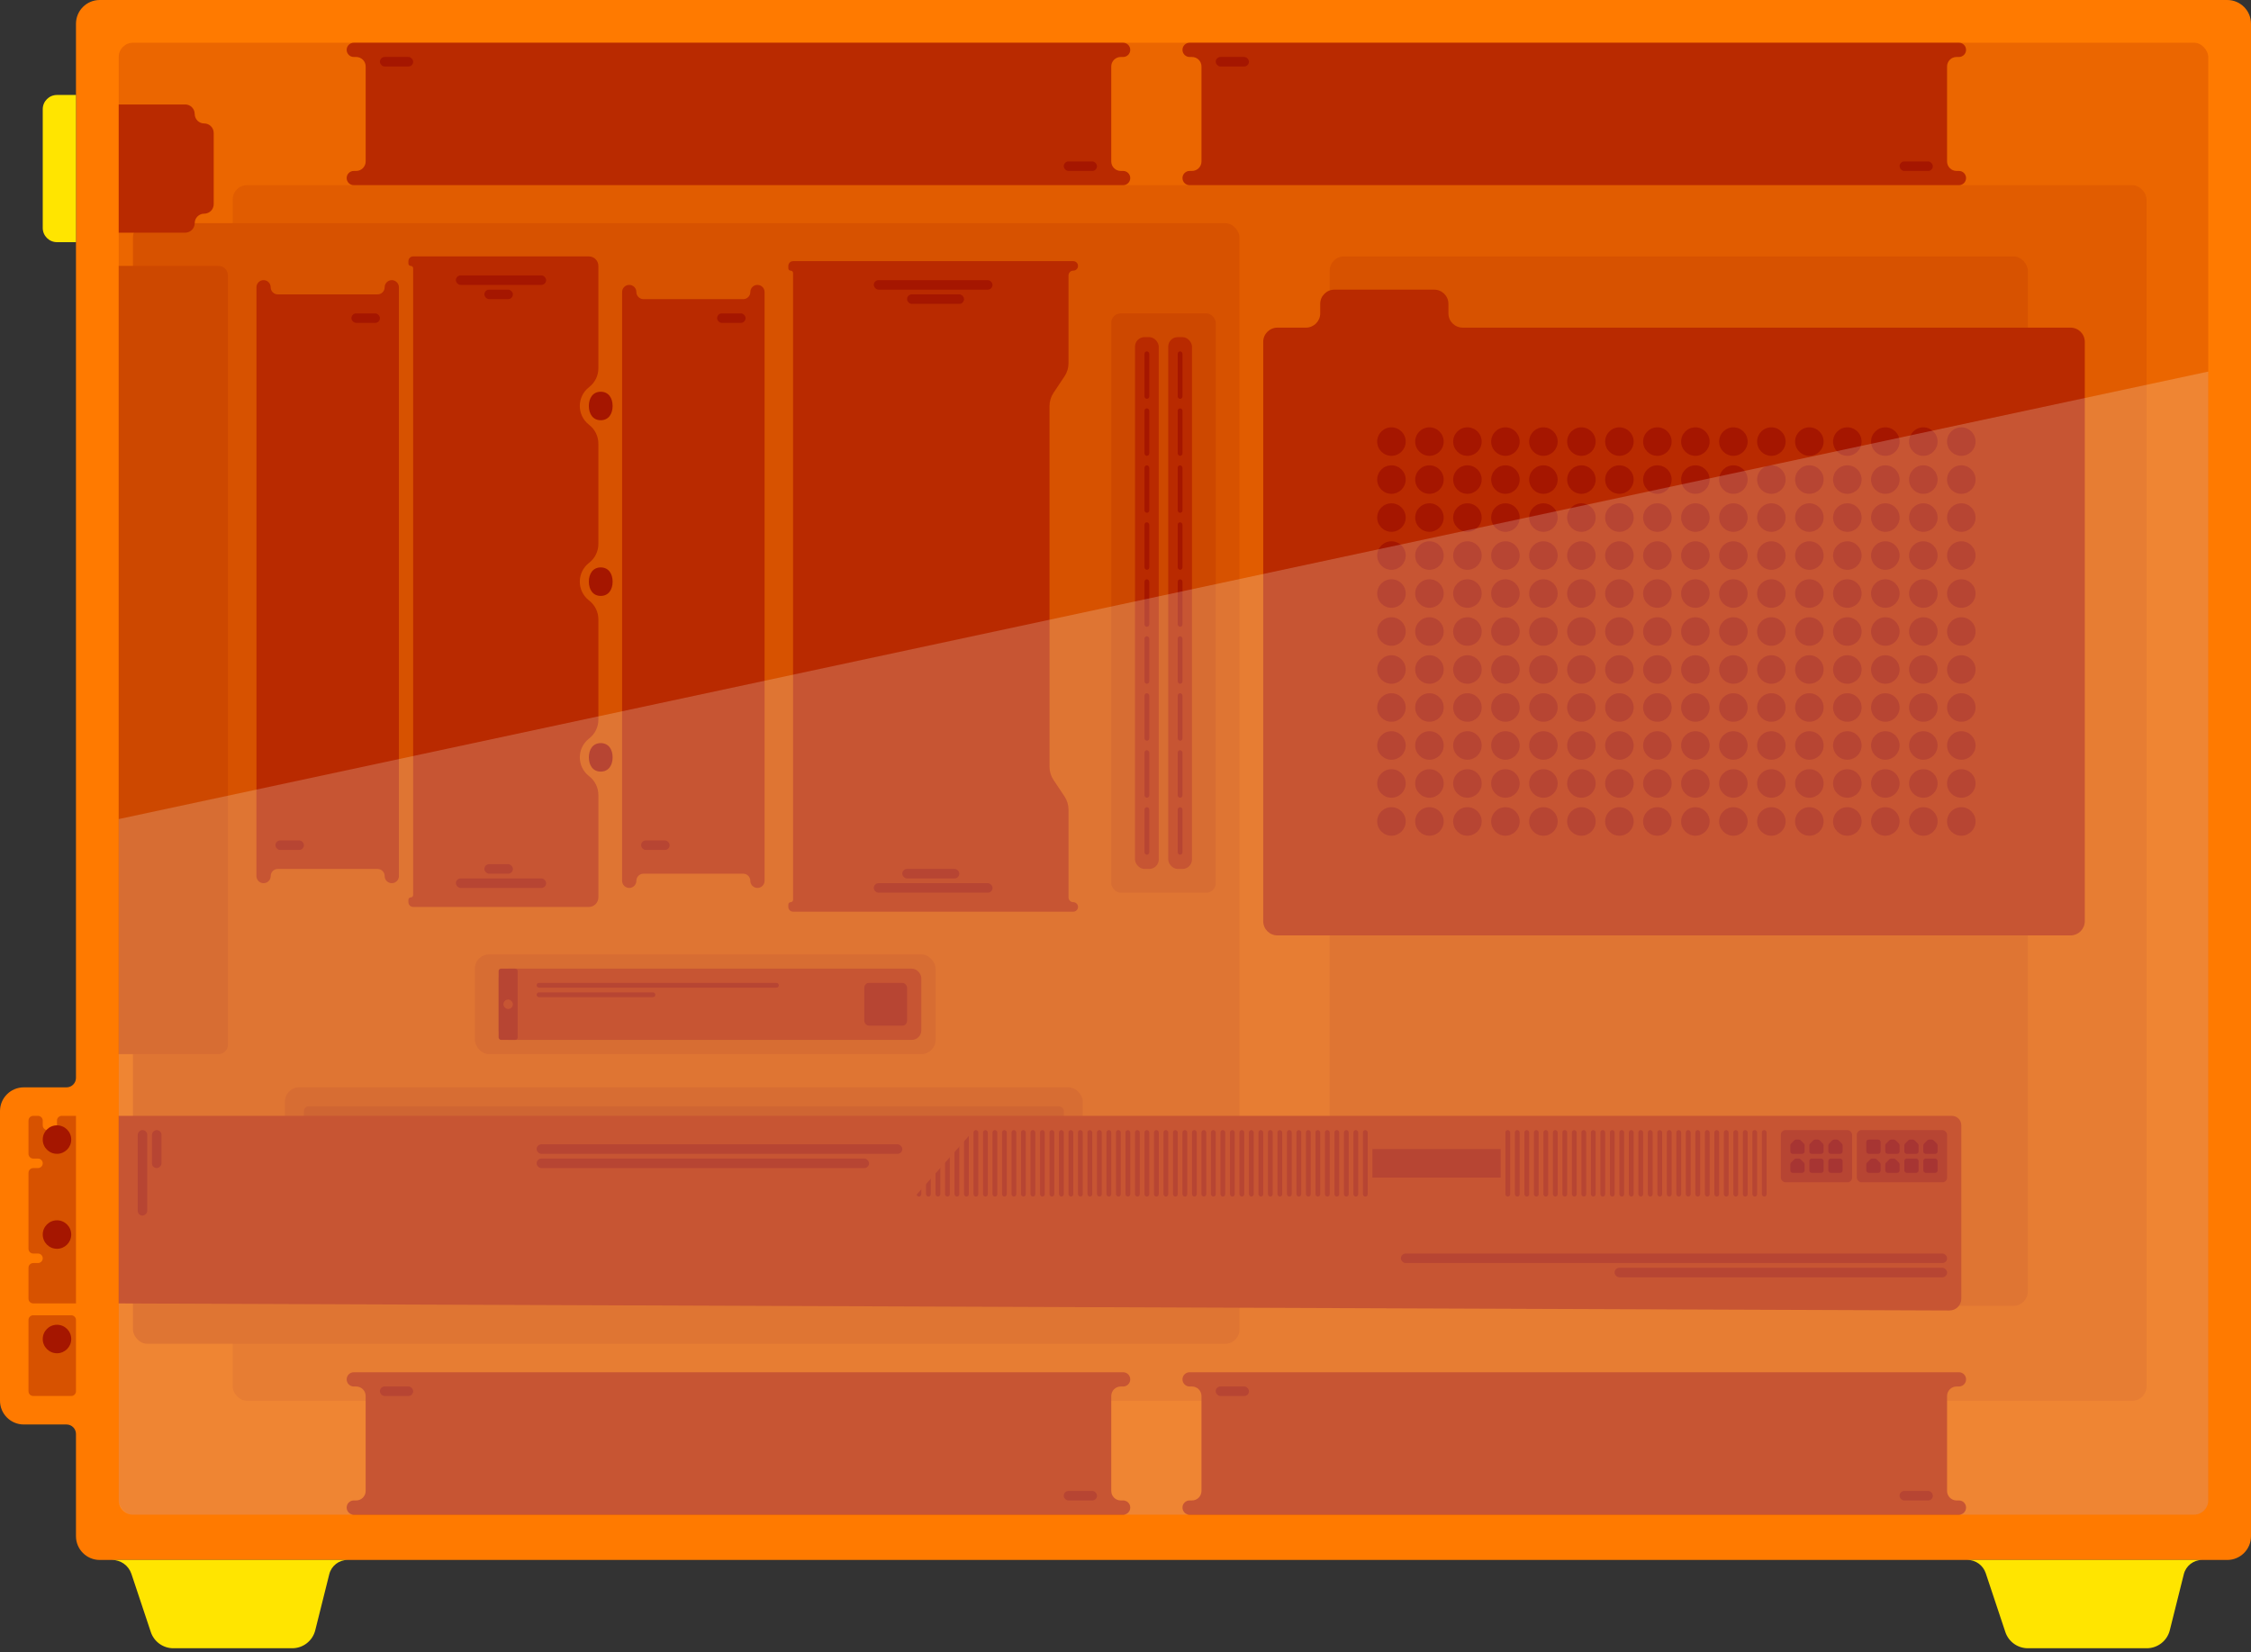 <svg width="474" height="348" viewBox="0 0 474 348" fill="none" xmlns="http://www.w3.org/2000/svg">
<rect x="0" y="0" width="474" height="348" fill="#333333" stroke="none"/>
<path d="M16 5C16 2.239 18.239 0 21 0H469C471.761 0 474 2.239 474 5V323.53C474 326.291 471.761 328.53 469 328.53H461.103H417.712H70.586H27.195H21C18.239 328.53 16 326.291 16 323.53V302C16 300.895 15.105 300 14 300H5C2.239 300 0 297.761 0 295V234C0 231.239 2.239 229 5 229H14C15.105 229 16 228.105 16 227V5Z" fill="#FF7A00"/>
<path d="M414.29 328.53H463.702C461.88 328.53 460.293 329.769 459.851 331.537L456.9 343.339C456.344 345.564 454.344 347.126 452.05 347.126H427.014C424.862 347.126 422.951 345.749 422.271 343.707L418.136 331.302C417.584 329.647 416.035 328.53 414.29 328.53Z" fill="#FFE500"/>
<path d="M23.596 328.53H73.186C71.364 328.53 69.776 329.769 69.335 331.537L66.384 343.338C65.828 345.564 63.828 347.126 61.533 347.126H36.498C34.346 347.126 32.435 345.749 31.755 343.707L27.676 331.47C27.09 329.714 25.447 328.53 23.596 328.53Z" fill="#FFE500"/>
<path d="M9 23C9 21.343 10.343 20 12 20H16V51H12C10.343 51 9 49.657 9 48V23Z" fill="#FFE500"/>
<rect x="25" y="9" width="440" height="310" rx="3" fill="#EB6600"/>
<rect x="49" y="39" width="403" height="256" rx="3" fill="#E15C00"/>
<rect x="280" y="54" width="147" height="221" rx="3" fill="#D75200"/>
<rect x="28" y="47" width="233" height="236" rx="3" fill="#D75200"/>
<rect x="60" y="229" width="168" height="18" rx="3" fill="#CD4800"/>
<rect x="64" y="233" width="160" height="8" rx="1" fill="#C33E00"/>
<rect x="100" y="201" width="97" height="21" rx="3" fill="#CD4800"/>
<rect x="105" y="204" width="89" height="15" rx="2" fill="#B92A00"/>
<rect x="105" y="204" width="4" height="15" rx="0.5" fill="#A51600"/>
<rect x="106" y="210.5" width="2" height="2" rx="1" fill="#B92A00"/>
<rect x="182" y="207" width="9" height="9" rx="1" fill="#A51600"/>
<rect x="113" y="209" width="25" height="1" rx="0.5" fill="#A51600"/>
<rect x="113" y="207" width="51" height="1" rx="0.5" fill="#A51600"/>
<path d="M249 290.5C249 289.672 249.672 289 250.5 289H412.5C413.328 289 414 289.672 414 290.5C414 291.328 413.328 292 412.5 292H412C410.895 292 410 292.895 410 294V314C410 315.105 410.895 316 412 316H412.5C413.328 316 414 316.672 414 317.5C414 318.328 413.328 319 412.5 319H250.5C249.672 319 249 318.328 249 317.5C249 316.672 249.672 316 250.5 316H251C252.105 316 253 315.105 253 314V294C253 292.895 252.105 292 251 292H250.5C249.672 292 249 291.328 249 290.5Z" fill="#B92A00"/>
<rect x="400" y="314" width="7" height="2" rx="1" fill="#A51600"/>
<rect x="256" y="292" width="7" height="2" rx="1" fill="#A51600"/>
<path d="M73 290.5C73 289.672 73.672 289 74.5 289H236.5C237.328 289 238 289.672 238 290.5C238 291.328 237.328 292 236.5 292H236C234.895 292 234 292.895 234 294V314C234 315.105 234.895 316 236 316H236.5C237.328 316 238 316.672 238 317.5C238 318.328 237.328 319 236.5 319H74.5C73.672 319 73 318.328 73 317.5C73 316.672 73.672 316 74.5 316H75C76.105 316 77 315.105 77 314V294C77 292.895 76.105 292 75 292H74.5C73.672 292 73 291.328 73 290.5Z" fill="#B92A00"/>
<rect x="224" y="314" width="7" height="2" rx="1" fill="#A51600"/>
<rect x="80" y="292" width="7" height="2" rx="1" fill="#A51600"/>
<path d="M249 10.5C249 9.672 249.672 9 250.5 9H412.5C413.328 9 414 9.672 414 10.5C414 11.328 413.328 12 412.5 12H412C410.895 12 410 12.895 410 14V34C410 35.105 410.895 36 412 36H412.5C413.328 36 414 36.672 414 37.5C414 38.328 413.328 39 412.5 39H250.5C249.672 39 249 38.328 249 37.5C249 36.672 249.672 36 250.5 36H251C252.105 36 253 35.105 253 34V14C253 12.895 252.105 12 251 12H250.5C249.672 12 249 11.328 249 10.5Z" fill="#B92A00"/>
<rect x="400" y="34" width="7" height="2" rx="1" fill="#A51600"/>
<rect x="256" y="12" width="7" height="2" rx="1" fill="#A51600"/>
<path d="M73 10.5C73 9.672 73.672 9 74.5 9H236.5C237.328 9 238 9.672 238 10.5C238 11.328 237.328 12 236.5 12H236C234.895 12 234 12.895 234 14V34C234 35.105 234.895 36 236 36H236.5C237.328 36 238 36.672 238 37.5C238 38.328 237.328 39 236.5 39H74.5C73.672 39 73 38.328 73 37.5C73 36.672 73.672 36 74.5 36H75C76.105 36 77 35.105 77 34V14C77 12.895 76.105 12 75 12H74.5C73.672 12 73 11.328 73 10.5Z" fill="#B92A00"/>
<rect x="224" y="34" width="7" height="2" rx="1" fill="#A51600"/>
<rect x="80" y="12" width="7" height="2" rx="1" fill="#A51600"/>
<path d="M25 235H411C412.105 235 413 235.895 413 237V258V273.5C413 274.879 411.879 275.996 410.5 275.99L25 274.504V235Z" fill="#B92A00"/>
<rect x="391" y="238" width="19" height="11" rx="1" fill="#A51600"/>
<rect x="405" y="244" width="3" height="3" rx="0.5" fill="#910200"/>
<rect x="401" y="244" width="3" height="3" rx="0.5" fill="#910200"/>
<path d="M397 245.207C397 245.074 397.053 244.947 397.146 244.854L397.854 244.146C397.947 244.053 398.074 244 398.207 244H398.793C398.926 244 399.053 244.053 399.146 244.146L399.854 244.854C399.947 244.947 400 245.074 400 245.207V246.5C400 246.776 399.776 247 399.5 247H397.5C397.224 247 397 246.776 397 246.5V245.207Z" fill="#910200"/>
<path d="M393 245.207C393 245.074 393.053 244.947 393.146 244.854L393.854 244.146C393.947 244.053 394.074 244 394.207 244H394.793C394.926 244 395.053 244.053 395.146 244.146L395.854 244.854C395.947 244.947 396 245.074 396 245.207V246.5C396 246.776 395.776 247 395.5 247H393.5C393.224 247 393 246.776 393 246.5V245.207Z" fill="#910200"/>
<path d="M405 241.207C405 241.074 405.053 240.947 405.146 240.854L405.854 240.146C405.947 240.053 406.074 240 406.207 240H406.793C406.926 240 407.053 240.053 407.146 240.146L407.854 240.854C407.947 240.947 408 241.074 408 241.207V242.5C408 242.776 407.776 243 407.5 243H405.5C405.224 243 405 242.776 405 242.5V241.207Z" fill="#910200"/>
<path d="M401 241.207C401 241.074 401.053 240.947 401.146 240.854L401.854 240.146C401.947 240.053 402.074 240 402.207 240H402.793C402.926 240 403.053 240.053 403.146 240.146L403.854 240.854C403.947 240.947 404 241.074 404 241.207V242.5C404 242.776 403.776 243 403.5 243H401.5C401.224 243 401 242.776 401 242.5V241.207Z" fill="#910200"/>
<path d="M397 241.207C397 241.074 397.053 240.947 397.146 240.854L397.854 240.146C397.947 240.053 398.074 240 398.207 240H398.793C398.926 240 399.053 240.053 399.146 240.146L399.854 240.854C399.947 240.947 400 241.074 400 241.207V242.5C400 242.776 399.776 243 399.5 243H397.5C397.224 243 397 242.776 397 242.5V241.207Z" fill="#910200"/>
<rect x="393" y="240" width="3" height="3" rx="0.5" fill="#910200"/>
<rect x="375" y="238" width="15" height="11" rx="1" fill="#A51600"/>
<rect x="385" y="244" width="3" height="3" rx="0.5" fill="#910200"/>
<rect x="381" y="244" width="3" height="3" rx="0.5" fill="#910200"/>
<path d="M377 245.207C377 245.074 377.053 244.947 377.146 244.854L377.854 244.146C377.947 244.053 378.074 244 378.207 244H378.793C378.926 244 379.053 244.053 379.146 244.146L379.854 244.854C379.947 244.947 380 245.074 380 245.207V246.5C380 246.776 379.776 247 379.5 247H377.5C377.224 247 377 246.776 377 246.5V245.207Z" fill="#910200"/>
<path d="M385 241.207C385 241.074 385.053 240.947 385.146 240.854L385.854 240.146C385.947 240.053 386.074 240 386.207 240H386.793C386.926 240 387.053 240.053 387.146 240.146L387.854 240.854C387.947 240.947 388 241.074 388 241.207V242.5C388 242.776 387.776 243 387.5 243H385.5C385.224 243 385 242.776 385 242.5V241.207Z" fill="#910200"/>
<path d="M381 241.207C381 241.074 381.053 240.947 381.146 240.854L381.854 240.146C381.947 240.053 382.074 240 382.207 240H382.793C382.926 240 383.053 240.053 383.146 240.146L383.854 240.854C383.947 240.947 384 241.074 384 241.207V242.5C384 242.776 383.776 243 383.5 243H381.5C381.224 243 381 242.776 381 242.5V241.207Z" fill="#910200"/>
<path d="M377 241.207C377 241.074 377.053 240.947 377.146 240.854L377.854 240.146C377.947 240.053 378.074 240 378.207 240H378.793C378.926 240 379.053 240.053 379.146 240.146L379.854 240.854C379.947 240.947 380 241.074 380 241.207V242.5C380 242.776 379.776 243 379.5 243H377.5C377.224 243 377 242.776 377 242.5V241.207Z" fill="#910200"/>
<rect x="410" y="269" width="70" height="2" rx="1" transform="rotate(-180 410 269)" fill="#A51600"/>
<rect x="410" y="266" width="115" height="2" rx="1" transform="rotate(-180 410 266)" fill="#A51600"/>
<rect x="34" y="238" width="8" height="2" rx="1" transform="rotate(90 34 238)" fill="#A51600"/>
<rect x="31" y="238" width="18" height="2" rx="1" transform="rotate(90 31 238)" fill="#A51600"/>
<rect x="371" y="238" width="1" height="14" rx="0.5" fill="#A51600"/>
<rect x="369" y="238" width="1" height="14" rx="0.5" fill="#A51600"/>
<rect x="367" y="238" width="1" height="14" rx="0.5" fill="#A51600"/>
<rect x="365" y="238" width="1" height="14" rx="0.5" fill="#A51600"/>
<rect x="363" y="238" width="1" height="14" rx="0.5" fill="#A51600"/>
<rect x="361" y="238" width="1" height="14" rx="0.5" fill="#A51600"/>
<rect x="359" y="238" width="1" height="14" rx="0.5" fill="#A51600"/>
<rect x="357" y="238" width="1" height="14" rx="0.5" fill="#A51600"/>
<rect x="355" y="238" width="1" height="14" rx="0.5" fill="#A51600"/>
<rect x="353" y="238" width="1" height="14" rx="0.5" fill="#A51600"/>
<rect x="351" y="238" width="1" height="14" rx="0.5" fill="#A51600"/>
<rect x="349" y="238" width="1" height="14" rx="0.5" fill="#A51600"/>
<rect x="347" y="238" width="1" height="14" rx="0.5" fill="#A51600"/>
<rect x="345" y="238" width="1" height="14" rx="0.5" fill="#A51600"/>
<rect x="343" y="238" width="1" height="14" rx="0.5" fill="#A51600"/>
<rect x="341" y="238" width="1" height="14" rx="0.5" fill="#A51600"/>
<rect x="339" y="238" width="1" height="14" rx="0.5" fill="#A51600"/>
<rect x="337" y="238" width="1" height="14" rx="0.5" fill="#A51600"/>
<rect x="335" y="238" width="1" height="14" rx="0.5" fill="#A51600"/>
<rect x="333" y="238" width="1" height="14" rx="0.5" fill="#A51600"/>
<rect x="331" y="238" width="1" height="14" rx="0.5" fill="#A51600"/>
<rect x="329" y="238" width="1" height="14" rx="0.5" fill="#A51600"/>
<rect x="327" y="238" width="1" height="14" rx="0.5" fill="#A51600"/>
<rect x="325" y="238" width="1" height="14" rx="0.5" fill="#A51600"/>
<rect x="323" y="238" width="1" height="14" rx="0.5" fill="#A51600"/>
<rect x="321" y="238" width="1" height="14" rx="0.5" fill="#A51600"/>
<rect x="319" y="238" width="1" height="14" rx="0.5" fill="#A51600"/>
<rect x="317" y="238" width="1" height="14" rx="0.5" fill="#A51600"/>
<rect x="289" y="242" width="27" height="6" fill="#A51600"/>
<rect x="287" y="238" width="1" height="14" rx="0.5" fill="#A51600"/>
<rect x="285" y="238" width="1" height="14" rx="0.5" fill="#A51600"/>
<rect x="283" y="238" width="1" height="14" rx="0.5" fill="#A51600"/>
<rect x="281" y="238" width="1" height="14" rx="0.5" fill="#A51600"/>
<rect x="279" y="238" width="1" height="14" rx="0.5" fill="#A51600"/>
<rect x="277" y="238" width="1" height="14" rx="0.5" fill="#A51600"/>
<rect x="275" y="238" width="1" height="14" rx="0.5" fill="#A51600"/>
<rect x="273" y="238" width="1" height="14" rx="0.5" fill="#A51600"/>
<rect x="271" y="238" width="1" height="14" rx="0.5" fill="#A51600"/>
<rect x="269" y="238" width="1" height="14" rx="0.5" fill="#A51600"/>
<rect x="267" y="238" width="1" height="14" rx="0.5" fill="#A51600"/>
<rect x="265" y="238" width="1" height="14" rx="0.5" fill="#A51600"/>
<rect x="263" y="238" width="1" height="14" rx="0.5" fill="#A51600"/>
<rect x="261" y="238" width="1" height="14" rx="0.5" fill="#A51600"/>
<rect x="259" y="238" width="1" height="14" rx="0.5" fill="#A51600"/>
<rect x="257" y="238" width="1" height="14" rx="0.5" fill="#A51600"/>
<rect x="255" y="238" width="1" height="14" rx="0.5" fill="#A51600"/>
<rect x="253" y="238" width="1" height="14" rx="0.5" fill="#A51600"/>
<rect x="251" y="238" width="1" height="14" rx="0.5" fill="#A51600"/>
<rect x="249" y="238" width="1" height="14" rx="0.5" fill="#A51600"/>
<rect x="247" y="238" width="1" height="14" rx="0.5" fill="#A51600"/>
<rect x="245" y="238" width="1" height="14" rx="0.5" fill="#A51600"/>
<rect x="243" y="238" width="1" height="14" rx="0.5" fill="#A51600"/>
<rect x="241" y="238" width="1" height="14" rx="0.5" fill="#A51600"/>
<rect x="239" y="238" width="1" height="14" rx="0.5" fill="#A51600"/>
<rect x="237" y="238" width="1" height="14" rx="0.5" fill="#A51600"/>
<rect x="235" y="238" width="1" height="14" rx="0.5" fill="#A51600"/>
<rect x="233" y="238" width="1" height="14" rx="0.5" fill="#A51600"/>
<rect x="231" y="238" width="1" height="14" rx="0.5" fill="#A51600"/>
<rect x="229" y="238" width="1" height="14" rx="0.5" fill="#A51600"/>
<rect x="227" y="238" width="1" height="14" rx="0.5" fill="#A51600"/>
<rect x="225" y="238" width="1" height="14" rx="0.5" fill="#A51600"/>
<rect x="223" y="238" width="1" height="14" rx="0.5" fill="#A51600"/>
<rect x="221" y="238" width="1" height="14" rx="0.5" fill="#A51600"/>
<rect x="219" y="238" width="1" height="14" rx="0.5" fill="#A51600"/>
<rect x="217" y="238" width="1" height="14" rx="0.5" fill="#A51600"/>
<rect x="215" y="238" width="1" height="14" rx="0.5" fill="#A51600"/>
<rect x="213" y="238" width="1" height="14" rx="0.5" fill="#A51600"/>
<rect x="211" y="238" width="1" height="14" rx="0.5" fill="#A51600"/>
<rect x="209" y="238" width="1" height="14" rx="0.5" fill="#A51600"/>
<rect x="207" y="238" width="1" height="14" rx="0.5" fill="#A51600"/>
<rect x="205" y="238" width="1" height="14" rx="0.5" fill="#A51600"/>
<rect x="203" y="238" width="1" height="14" rx="0.5" fill="#A51600"/>
<rect x="201" y="238" width="1" height="14" rx="0.5" fill="#A51600"/>
<rect x="199" y="238" width="1" height="14" rx="0.5" fill="#A51600"/>
<rect x="197" y="238" width="1" height="14" rx="0.5" fill="#A51600"/>
<rect x="195" y="238" width="1" height="14" rx="0.5" fill="#A51600"/>
<rect x="193" y="238" width="1" height="14" rx="0.5" fill="#A51600"/>
<rect x="191" y="238" width="1" height="14" rx="0.5" fill="#A51600"/>
<rect x="189" y="238" width="1" height="14" rx="0.5" fill="#A51600"/>
<rect x="187" y="238" width="1" height="14" rx="0.5" fill="#A51600"/>
<rect x="185" y="238" width="1" height="14" rx="0.5" fill="#A51600"/>
<rect x="183" y="238" width="1" height="14" rx="0.5" fill="#A51600"/>
<rect x="181" y="238" width="1" height="14" rx="0.5" fill="#A51600"/>
<rect x="179" y="238" width="1" height="14" rx="0.5" fill="#A51600"/>
<rect x="177" y="238" width="1" height="14" rx="0.5" fill="#A51600"/>
<rect x="175" y="238" width="1" height="14" rx="0.5" fill="#A51600"/>
<rect x="173" y="238" width="1" height="14" rx="0.5" fill="#A51600"/>
<rect x="171" y="238" width="1" height="14" rx="0.5" fill="#A51600"/>
<rect x="169" y="238" width="1" height="14" rx="0.5" fill="#A51600"/>
<rect x="167" y="238" width="1" height="14" rx="0.5" fill="#A51600"/>
<rect x="165" y="238" width="1" height="14" rx="0.5" fill="#A51600"/>
<rect x="163" y="238" width="1" height="14" rx="0.5" fill="#A51600"/>
<rect x="161" y="238" width="1" height="14" rx="0.5" fill="#A51600"/>
<rect x="159" y="238" width="1" height="14" rx="0.5" fill="#A51600"/>
<rect x="157" y="238" width="1" height="14" rx="0.5" fill="#A51600"/>
<rect x="155" y="238" width="1" height="14" rx="0.5" fill="#A51600"/>
<rect x="153" y="238" width="1" height="14" rx="0.5" fill="#A51600"/>
<rect x="151" y="238" width="1" height="14" rx="0.5" fill="#A51600"/>
<rect x="149" y="238" width="1" height="14" rx="0.5" fill="#A51600"/>
<rect x="147" y="238" width="1" height="14" rx="0.5" fill="#A51600"/>
<rect x="145" y="238" width="1" height="14" rx="0.5" fill="#A51600"/>
<rect x="143" y="238" width="1" height="14" rx="0.5" fill="#A51600"/>
<rect x="141" y="238" width="1" height="14" rx="0.5" fill="#A51600"/>
<rect x="139" y="238" width="1" height="14" rx="0.5" fill="#A51600"/>
<rect x="137" y="238" width="1" height="14" rx="0.5" fill="#A51600"/>
<rect x="135" y="238" width="1" height="14" rx="0.5" fill="#A51600"/>
<rect x="133" y="238" width="1" height="14" rx="0.5" fill="#A51600"/>
<rect x="131" y="238" width="1" height="14" rx="0.5" fill="#A51600"/>
<rect x="129" y="238" width="1" height="14" rx="0.5" fill="#A51600"/>
<rect x="127" y="238" width="1" height="14" rx="0.5" fill="#A51600"/>
<rect x="125" y="238" width="1" height="14" rx="0.5" fill="#A51600"/>
<rect x="123" y="238" width="1" height="14" rx="0.5" fill="#A51600"/>
<rect x="121" y="238" width="1" height="14" rx="0.5" fill="#A51600"/>
<rect x="119" y="238" width="1" height="14" rx="0.5" fill="#A51600"/>
<rect x="117" y="238" width="1" height="14" rx="0.5" fill="#A51600"/>
<rect x="115" y="238" width="1" height="14" rx="0.5" fill="#A51600"/>
<rect x="113" y="238" width="1" height="14" rx="0.5" fill="#A51600"/>
<rect x="111" y="238" width="1" height="14" rx="0.5" fill="#A51600"/>
<rect x="109" y="238" width="1" height="14" rx="0.5" fill="#A51600"/>
<rect x="107" y="238" width="1" height="14" rx="0.5" fill="#A51600"/>
<rect x="105" y="238" width="1" height="14" rx="0.5" fill="#A51600"/>
<rect x="103" y="238" width="1" height="14" rx="0.5" fill="#A51600"/>
<rect x="101" y="238" width="1" height="14" rx="0.5" fill="#A51600"/>
<rect x="99" y="238" width="1" height="14" rx="0.5" fill="#A51600"/>
<rect x="97" y="238" width="1" height="14" rx="0.5" fill="#A51600"/>
<path d="M96 248L93 248C92.448 248 92 247.552 92 247L92 243C92 242.448 92.448 242 93 242L96 242L96 248Z" fill="#A51600"/>
<path d="M88.5 237H206L190 255H88.5V237Z" fill="#B92A00"/>
<rect x="183" y="246" width="70" height="2" rx="1" transform="rotate(-180 183 246)" fill="#A51600"/>
<rect x="190" y="243" width="77" height="2" rx="1" transform="rotate(-180 190 243)" fill="#A51600"/>
<path d="M6 236C6 235.448 6.448 235 7 235H8C8.552 235 9 235.448 9 236V237C9 237.552 9.448 238 10 238H11C11.552 238 12 237.552 12 237V236C12 235.448 12.448 235 13 235H16V274.5H7C6.448 274.5 6 274.052 6 273.5V267C6 266.448 6.448 266 7 266H8C8.552 266 9 265.552 9 265C9 264.448 8.552 264 8 264H7C6.448 264 6 263.552 6 263V247C6 246.448 6.448 246 7 246H8C8.552 246 9 245.552 9 245C9 244.448 8.552 244 8 244H7C6.448 244 6 243.552 6 243V236Z" fill="#D75200"/>
<path d="M6 278C6 277.448 6.448 277 7 277H11H15C15.552 277 16 277.448 16 278V293C16 293.552 15.552 294 15 294H7C6.448 294 6 293.552 6 293V278Z" fill="#D75200"/>
<circle cx="12" cy="240" r="3" fill="#A51600"/>
<circle cx="12" cy="260" r="3" fill="#A51600"/>
<circle cx="12" cy="282" r="3" fill="#A51600"/>
<path d="M166 56C166 55.448 166.448 55 167 55H168H225H226C226.552 55 227 55.448 227 56C227 56.552 226.552 57 226 57C225.448 57 225 57.448 225 58V76.486C225 77.473 224.708 78.438 224.16 79.26L221.84 82.74C221.292 83.562 221 84.527 221 85.514V123.5V161.486C221 162.473 221.292 163.438 221.84 164.26L224.16 167.74C224.708 168.562 225 169.527 225 170.514V189C225 189.552 225.448 190 226 190C226.552 190 227 190.448 227 191C227 191.552 226.552 192 226 192H225H167C166.448 192 166 191.552 166 191V190.5C166 190.224 166.224 190 166.5 190C166.776 190 167 189.776 167 189.5V57.5C167 57.224 166.776 57 166.5 57C166.224 57 166 56.776 166 56.5V56Z" fill="#B92A00"/>
<rect x="184" y="59" width="25" height="2" rx="1" fill="#A51600"/>
<rect x="191" y="62" width="12" height="2" rx="1" fill="#A51600"/>
<rect x="209" y="188" width="25" height="2" rx="1" transform="rotate(-180 209 188)" fill="#A51600"/>
<rect x="202" y="185" width="12" height="2" rx="1" transform="rotate(-180 202 185)" fill="#A51600"/>
<path d="M131 61.5C131 60.672 131.672 60 132.5 60C133.328 60 134 60.672 134 61.5C134 62.328 134.672 63 135.5 63H156.5C157.328 63 158 62.328 158 61.5C158 60.672 158.672 60 159.5 60C160.328 60 161 60.672 161 61.5V185.5C161 186.328 160.328 187 159.5 187C158.672 187 158 186.328 158 185.5C158 184.672 157.328 184 156.5 184H135.5C134.672 184 134 184.672 134 185.5C134 186.328 133.328 187 132.5 187C131.672 187 131 186.328 131 185.5V61.5Z" fill="#B92A00"/>
<rect x="141" y="179" width="6" height="2" rx="1" transform="rotate(-180 141 179)" fill="#A51600"/>
<rect x="157" y="68" width="6" height="2" rx="1" transform="rotate(-180 157 68)" fill="#A51600"/>
<path d="M129 159.5C129 161.157 128.157 162.5 126.5 162.5C124.843 162.5 124 161.157 124 159.5C124 157.843 124.843 156.5 126.5 156.5C128.157 156.5 129 157.843 129 159.5Z" fill="#A51600"/>
<path d="M129 122.5C129 124.157 128.157 125.5 126.5 125.5C124.843 125.5 124 124.157 124 122.5C124 120.843 124.843 119.5 126.5 119.5C128.157 119.5 129 120.843 129 122.5Z" fill="#A51600"/>
<path d="M129 85.5C129 87.157 128.157 88.5 126.5 88.5C124.843 88.5 124 87.157 124 85.5C124 83.843 124.843 82.5 126.5 82.5C128.157 82.5 129 83.843 129 85.5Z" fill="#A51600"/>
<path d="M86 55C86 54.448 86.448 54 87 54H88H124C125.105 54 126 54.895 126 56V77.57C126 79.104 125.296 80.553 124.089 81.501L124.004 81.568C121.456 83.57 121.456 87.43 124.004 89.432L124.089 89.499C125.296 90.447 126 91.896 126 93.43V114.57C126 116.104 125.296 117.553 124.089 118.501L124.004 118.568C121.456 120.57 121.456 124.43 124.004 126.432L124.089 126.499C125.296 127.447 126 128.896 126 130.43V151.57C126 153.104 125.296 154.553 124.089 155.501L124.004 155.568C121.456 157.57 121.456 161.43 124.004 163.432L124.089 163.499C125.296 164.447 126 165.896 126 167.43V189C126 190.105 125.105 191 124 191H87C86.448 191 86 190.552 86 190V189.5C86 189.224 86.224 189 86.5 189C86.776 189 87 188.776 87 188.5V56.5C87 56.224 86.776 56 86.5 56C86.224 56 86 55.776 86 55.5V55Z" fill="#B92A00"/>
<rect x="96" y="58" width="19" height="2" rx="1" fill="#A51600"/>
<rect x="102" y="61" width="6" height="2" rx="1" fill="#A51600"/>
<rect x="115" y="187" width="19" height="2" rx="1" transform="rotate(-180 115 187)" fill="#A51600"/>
<rect x="108" y="184" width="6" height="2" rx="1" transform="rotate(-180 108 184)" fill="#A51600"/>
<path d="M54 60.5C54 59.672 54.672 59 55.5 59C56.328 59 57 59.672 57 60.5C57 61.328 57.672 62 58.5 62H79.5C80.328 62 81 61.328 81 60.5C81 59.672 81.672 59 82.5 59C83.328 59 84 59.672 84 60.5V184.5C84 185.328 83.328 186 82.5 186C81.672 186 81 185.328 81 184.5C81 183.672 80.328 183 79.5 183H58.5C57.672 183 57 183.672 57 184.5C57 185.328 56.328 186 55.5 186C54.672 186 54 185.328 54 184.5V60.5Z" fill="#B92A00"/>
<rect x="64" y="179" width="6" height="2" rx="1" transform="rotate(-180 64 179)" fill="#A51600"/>
<rect x="80" y="68" width="6" height="2" rx="1" transform="rotate(-180 80 68)" fill="#A51600"/>
<rect x="234" y="66" width="22" height="122" rx="2" fill="#CD4800"/>
<rect x="239" y="71" width="5" height="112" rx="2" fill="#B92A00"/>
<rect x="241" y="74" width="1" height="10" rx="0.5" fill="#A51600"/>
<rect x="241" y="86" width="1" height="10" rx="0.5" fill="#A51600"/>
<rect x="241" y="98" width="1" height="10" rx="0.5" fill="#A51600"/>
<rect x="241" y="110" width="1" height="10" rx="0.5" fill="#A51600"/>
<rect x="241" y="122" width="1" height="10" rx="0.5" fill="#A51600"/>
<rect x="241" y="134" width="1" height="10" rx="0.5" fill="#A51600"/>
<rect x="241" y="146" width="1" height="10" rx="0.5" fill="#A51600"/>
<rect x="241" y="158" width="1" height="10" rx="0.5" fill="#A51600"/>
<rect x="241" y="170" width="1" height="10" rx="0.5" fill="#A51600"/>
<rect x="246" y="71" width="5" height="112" rx="2" fill="#B92A00"/>
<rect x="248" y="74" width="1" height="10" rx="0.5" fill="#A51600"/>
<rect x="248" y="86" width="1" height="10" rx="0.5" fill="#A51600"/>
<rect x="248" y="98" width="1" height="10" rx="0.5" fill="#A51600"/>
<rect x="248" y="110" width="1" height="10" rx="0.5" fill="#A51600"/>
<rect x="248" y="122" width="1" height="10" rx="0.5" fill="#A51600"/>
<rect x="248" y="134" width="1" height="10" rx="0.5" fill="#A51600"/>
<rect x="248" y="146" width="1" height="10" rx="0.5" fill="#A51600"/>
<rect x="248" y="158" width="1" height="10" rx="0.5" fill="#A51600"/>
<rect x="248" y="170" width="1" height="10" rx="0.5" fill="#A51600"/>
<path d="M266 72C266 70.343 267.343 69 269 69H275C276.657 69 278 67.657 278 66V64C278 62.343 279.343 61 281 61H302C303.657 61 305 62.343 305 64V66C305 67.657 306.343 69 308 69H436C437.657 69 439 70.343 439 72V194C439 195.657 437.657 197 436 197H269C267.343 197 266 195.657 266 194V72Z" fill="#B92A00"/>
<circle cx="293" cy="93" r="3" fill="#A51600"/>
<circle cx="301" cy="93" r="3" fill="#A51600"/>
<circle cx="309" cy="93" r="3" fill="#A51600"/>
<circle cx="317" cy="93" r="3" fill="#A51600"/>
<circle cx="325" cy="93" r="3" fill="#A51600"/>
<circle cx="333" cy="93" r="3" fill="#A51600"/>
<circle cx="341" cy="93" r="3" fill="#A51600"/>
<circle cx="349" cy="93" r="3" fill="#A51600"/>
<circle cx="357" cy="93" r="3" fill="#A51600"/>
<circle cx="365" cy="93" r="3" fill="#A51600"/>
<circle cx="373" cy="93" r="3" fill="#A51600"/>
<circle cx="381" cy="93" r="3" fill="#A51600"/>
<circle cx="389" cy="93" r="3" fill="#A51600"/>
<circle cx="397" cy="93" r="3" fill="#A51600"/>
<circle cx="405" cy="93" r="3" fill="#A51600"/>
<circle cx="413" cy="93" r="3" fill="#A51600"/>
<circle cx="293" cy="101" r="3" fill="#A51600"/>
<circle cx="301" cy="101" r="3" fill="#A51600"/>
<circle cx="309" cy="101" r="3" fill="#A51600"/>
<circle cx="317" cy="101" r="3" fill="#A51600"/>
<circle cx="325" cy="101" r="3" fill="#A51600"/>
<circle cx="333" cy="101" r="3" fill="#A51600"/>
<circle cx="341" cy="101" r="3" fill="#A51600"/>
<circle cx="349" cy="101" r="3" fill="#A51600"/>
<circle cx="357" cy="101" r="3" fill="#A51600"/>
<circle cx="365" cy="101" r="3" fill="#A51600"/>
<circle cx="373" cy="101" r="3" fill="#A51600"/>
<circle cx="381" cy="101" r="3" fill="#A51600"/>
<circle cx="389" cy="101" r="3" fill="#A51600"/>
<circle cx="397" cy="101" r="3" fill="#A51600"/>
<circle cx="405" cy="101" r="3" fill="#A51600"/>
<circle cx="413" cy="101" r="3" fill="#A51600"/>
<circle cx="293" cy="109" r="3" fill="#A51600"/>
<circle cx="301" cy="109" r="3" fill="#A51600"/>
<circle cx="309" cy="109" r="3" fill="#A51600"/>
<circle cx="317" cy="109" r="3" fill="#A51600"/>
<circle cx="325" cy="109" r="3" fill="#A51600"/>
<circle cx="333" cy="109" r="3" fill="#A51600"/>
<circle cx="341" cy="109" r="3" fill="#A51600"/>
<circle cx="349" cy="109" r="3" fill="#A51600"/>
<circle cx="357" cy="109" r="3" fill="#A51600"/>
<circle cx="365" cy="109" r="3" fill="#A51600"/>
<circle cx="373" cy="109" r="3" fill="#A51600"/>
<circle cx="381" cy="109" r="3" fill="#A51600"/>
<circle cx="389" cy="109" r="3" fill="#A51600"/>
<circle cx="397" cy="109" r="3" fill="#A51600"/>
<circle cx="405" cy="109" r="3" fill="#A51600"/>
<circle cx="413" cy="109" r="3" fill="#A51600"/>
<circle cx="293" cy="117" r="3" fill="#A51600"/>
<circle cx="301" cy="117" r="3" fill="#A51600"/>
<circle cx="309" cy="117" r="3" fill="#A51600"/>
<circle cx="317" cy="117" r="3" fill="#A51600"/>
<circle cx="325" cy="117" r="3" fill="#A51600"/>
<circle cx="333" cy="117" r="3" fill="#A51600"/>
<circle cx="341" cy="117" r="3" fill="#A51600"/>
<circle cx="349" cy="117" r="3" fill="#A51600"/>
<circle cx="357" cy="117" r="3" fill="#A51600"/>
<circle cx="365" cy="117" r="3" fill="#A51600"/>
<circle cx="373" cy="117" r="3" fill="#A51600"/>
<circle cx="381" cy="117" r="3" fill="#A51600"/>
<circle cx="389" cy="117" r="3" fill="#A51600"/>
<circle cx="397" cy="117" r="3" fill="#A51600"/>
<circle cx="405" cy="117" r="3" fill="#A51600"/>
<circle cx="413" cy="117" r="3" fill="#A51600"/>
<circle cx="293" cy="125" r="3" fill="#A51600"/>
<circle cx="301" cy="125" r="3" fill="#A51600"/>
<circle cx="309" cy="125" r="3" fill="#A51600"/>
<circle cx="317" cy="125" r="3" fill="#A51600"/>
<circle cx="325" cy="125" r="3" fill="#A51600"/>
<circle cx="333" cy="125" r="3" fill="#A51600"/>
<circle cx="341" cy="125" r="3" fill="#A51600"/>
<circle cx="349" cy="125" r="3" fill="#A51600"/>
<circle cx="357" cy="125" r="3" fill="#A51600"/>
<circle cx="365" cy="125" r="3" fill="#A51600"/>
<circle cx="373" cy="125" r="3" fill="#A51600"/>
<circle cx="381" cy="125" r="3" fill="#A51600"/>
<circle cx="389" cy="125" r="3" fill="#A51600"/>
<circle cx="397" cy="125" r="3" fill="#A51600"/>
<circle cx="405" cy="125" r="3" fill="#A51600"/>
<circle cx="413" cy="125" r="3" fill="#A51600"/>
<circle cx="293" cy="133" r="3" fill="#A51600"/>
<circle cx="301" cy="133" r="3" fill="#A51600"/>
<circle cx="309" cy="133" r="3" fill="#A51600"/>
<circle cx="317" cy="133" r="3" fill="#A51600"/>
<circle cx="325" cy="133" r="3" fill="#A51600"/>
<circle cx="333" cy="133" r="3" fill="#A51600"/>
<circle cx="341" cy="133" r="3" fill="#A51600"/>
<circle cx="349" cy="133" r="3" fill="#A51600"/>
<circle cx="357" cy="133" r="3" fill="#A51600"/>
<circle cx="365" cy="133" r="3" fill="#A51600"/>
<circle cx="373" cy="133" r="3" fill="#A51600"/>
<circle cx="381" cy="133" r="3" fill="#A51600"/>
<circle cx="389" cy="133" r="3" fill="#A51600"/>
<circle cx="397" cy="133" r="3" fill="#A51600"/>
<circle cx="405" cy="133" r="3" fill="#A51600"/>
<circle cx="413" cy="133" r="3" fill="#A51600"/>
<circle cx="293" cy="141" r="3" fill="#A51600"/>
<circle cx="301" cy="141" r="3" fill="#A51600"/>
<circle cx="309" cy="141" r="3" fill="#A51600"/>
<circle cx="317" cy="141" r="3" fill="#A51600"/>
<circle cx="325" cy="141" r="3" fill="#A51600"/>
<circle cx="333" cy="141" r="3" fill="#A51600"/>
<circle cx="341" cy="141" r="3" fill="#A51600"/>
<circle cx="349" cy="141" r="3" fill="#A51600"/>
<circle cx="357" cy="141" r="3" fill="#A51600"/>
<circle cx="365" cy="141" r="3" fill="#A51600"/>
<circle cx="373" cy="141" r="3" fill="#A51600"/>
<circle cx="381" cy="141" r="3" fill="#A51600"/>
<circle cx="389" cy="141" r="3" fill="#A51600"/>
<circle cx="397" cy="141" r="3" fill="#A51600"/>
<circle cx="405" cy="141" r="3" fill="#A51600"/>
<circle cx="413" cy="141" r="3" fill="#A51600"/>
<circle cx="293" cy="149" r="3" fill="#A51600"/>
<circle cx="301" cy="149" r="3" fill="#A51600"/>
<circle cx="309" cy="149" r="3" fill="#A51600"/>
<circle cx="317" cy="149" r="3" fill="#A51600"/>
<circle cx="325" cy="149" r="3" fill="#A51600"/>
<circle cx="333" cy="149" r="3" fill="#A51600"/>
<circle cx="341" cy="149" r="3" fill="#A51600"/>
<circle cx="349" cy="149" r="3" fill="#A51600"/>
<circle cx="357" cy="149" r="3" fill="#A51600"/>
<circle cx="365" cy="149" r="3" fill="#A51600"/>
<circle cx="373" cy="149" r="3" fill="#A51600"/>
<circle cx="381" cy="149" r="3" fill="#A51600"/>
<circle cx="389" cy="149" r="3" fill="#A51600"/>
<circle cx="397" cy="149" r="3" fill="#A51600"/>
<circle cx="405" cy="149" r="3" fill="#A51600"/>
<circle cx="413" cy="149" r="3" fill="#A51600"/>
<circle cx="293" cy="157" r="3" fill="#A51600"/>
<circle cx="301" cy="157" r="3" fill="#A51600"/>
<circle cx="309" cy="157" r="3" fill="#A51600"/>
<circle cx="317" cy="157" r="3" fill="#A51600"/>
<circle cx="325" cy="157" r="3" fill="#A51600"/>
<circle cx="333" cy="157" r="3" fill="#A51600"/>
<circle cx="341" cy="157" r="3" fill="#A51600"/>
<circle cx="349" cy="157" r="3" fill="#A51600"/>
<circle cx="357" cy="157" r="3" fill="#A51600"/>
<circle cx="365" cy="157" r="3" fill="#A51600"/>
<circle cx="373" cy="157" r="3" fill="#A51600"/>
<circle cx="381" cy="157" r="3" fill="#A51600"/>
<circle cx="389" cy="157" r="3" fill="#A51600"/>
<circle cx="397" cy="157" r="3" fill="#A51600"/>
<circle cx="405" cy="157" r="3" fill="#A51600"/>
<circle cx="413" cy="157" r="3" fill="#A51600"/>
<circle cx="293" cy="165" r="3" fill="#A51600"/>
<circle cx="301" cy="165" r="3" fill="#A51600"/>
<circle cx="309" cy="165" r="3" fill="#A51600"/>
<circle cx="317" cy="165" r="3" fill="#A51600"/>
<circle cx="325" cy="165" r="3" fill="#A51600"/>
<circle cx="333" cy="165" r="3" fill="#A51600"/>
<circle cx="341" cy="165" r="3" fill="#A51600"/>
<circle cx="349" cy="165" r="3" fill="#A51600"/>
<circle cx="357" cy="165" r="3" fill="#A51600"/>
<circle cx="365" cy="165" r="3" fill="#A51600"/>
<circle cx="373" cy="165" r="3" fill="#A51600"/>
<circle cx="381" cy="165" r="3" fill="#A51600"/>
<circle cx="389" cy="165" r="3" fill="#A51600"/>
<circle cx="397" cy="165" r="3" fill="#A51600"/>
<circle cx="405" cy="165" r="3" fill="#A51600"/>
<circle cx="413" cy="165" r="3" fill="#A51600"/>
<circle cx="293" cy="173" r="3" fill="#A51600"/>
<circle cx="301" cy="173" r="3" fill="#A51600"/>
<circle cx="309" cy="173" r="3" fill="#A51600"/>
<circle cx="317" cy="173" r="3" fill="#A51600"/>
<circle cx="325" cy="173" r="3" fill="#A51600"/>
<circle cx="333" cy="173" r="3" fill="#A51600"/>
<circle cx="341" cy="173" r="3" fill="#A51600"/>
<circle cx="349" cy="173" r="3" fill="#A51600"/>
<circle cx="357" cy="173" r="3" fill="#A51600"/>
<circle cx="365" cy="173" r="3" fill="#A51600"/>
<circle cx="373" cy="173" r="3" fill="#A51600"/>
<circle cx="381" cy="173" r="3" fill="#A51600"/>
<circle cx="389" cy="173" r="3" fill="#A51600"/>
<circle cx="397" cy="173" r="3" fill="#A51600"/>
<circle cx="405" cy="173" r="3" fill="#A51600"/>
<circle cx="413" cy="173" r="3" fill="#A51600"/>
<path d="M25 56H46C47.105 56 48 56.895 48 58V220C48 221.105 47.105 222 46 222H25V56Z" fill="#CD4800"/>
<path d="M25 22H39C40.105 22 41 22.895 41 24C41 25.105 41.895 26 43 26C44.105 26 45 26.895 45 28V43C45 44.105 44.105 45 43 45C41.895 45 41 45.895 41 47C41 48.105 40.105 49 39 49H25V22Z" fill="#B92A00"/>
<path d="M25 172.5L465 78.255V316C465 317.657 463.657 319 462 319H28C26.343 319 25 317.657 25 316V172.5Z" fill="white" fill-opacity="0.2"/>
</svg>
